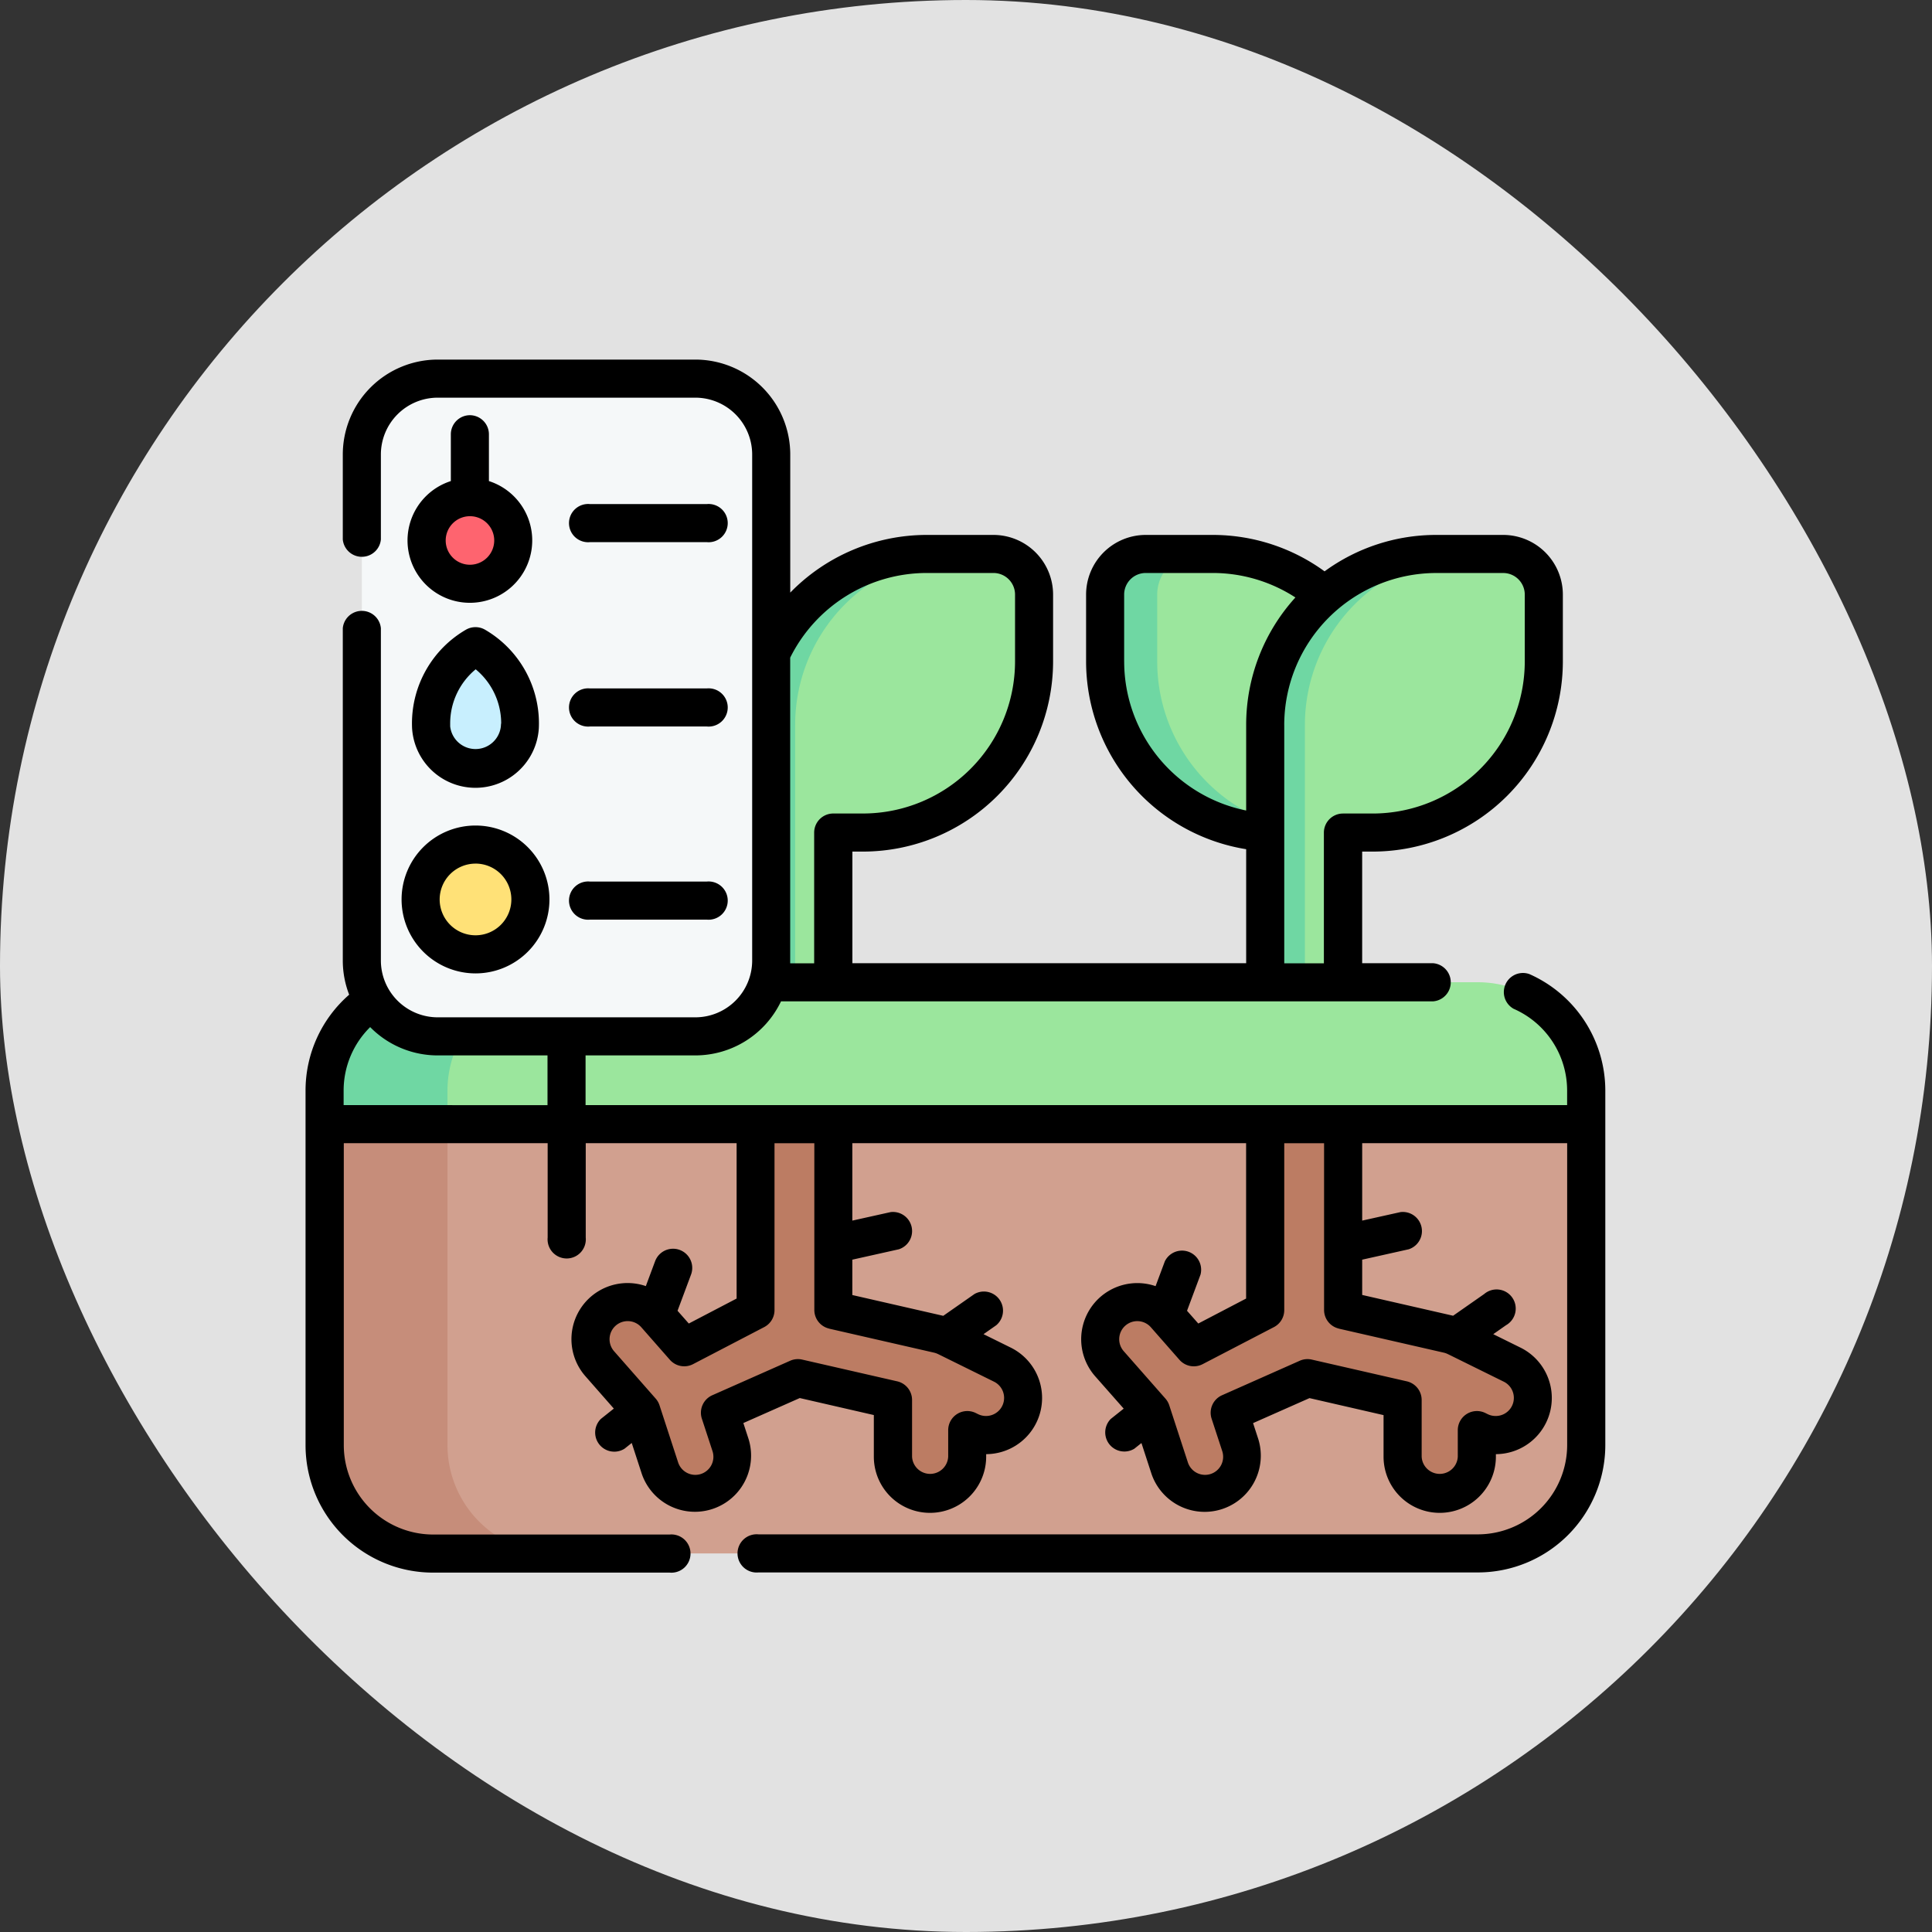<svg xmlns="http://www.w3.org/2000/svg" width="90.914" height="90.914" viewBox="0 0 90.914 90.914">
  <rect x="0" y="0" width="90.914" height="90.914" fill="#333333" stroke="none"/>
  <g id="Grupo_1114856" data-name="Grupo 1114856" transform="translate(6557.738 10248.678)">
    <g id="Grupo_1108929" data-name="Grupo 1108929" transform="translate(-6557.738 -10248.678)">
      <rect id="Rectángulo_400898" data-name="Rectángulo 400898" width="90.914" height="90.914" rx="45.457" transform="translate(0 0)" fill="#fff" opacity="0.859"/>
      <rect id="Rectángulo_400907" data-name="Rectángulo 400907" width="90.914" height="90.914" rx="45.457" transform="translate(0 0)" fill="none"/>
    </g>
    <g id="Grupo_1113716" data-name="Grupo 1113716" transform="translate(-6543.36 -10248.831)">
      <g id="Grupo_1113714" data-name="Grupo 1113714" transform="translate(0.896 17.966)">
        <g id="Grupo_1113707" data-name="Grupo 1113707" transform="translate(36.73 8.253)">
          <path id="Trazado_901018" data-name="Trazado 901018" d="M326.192,106.781h-3.151a8.048,8.048,0,0,1-8.048-8.048V95.582a1.911,1.911,0,0,1,1.911-1.911h3.151a8.048,8.048,0,0,1,8.048,8.048v3.151A1.911,1.911,0,0,1,326.192,106.781Z" transform="translate(-314.993 -93.671)" fill="#9be69d"/>
          <path id="Trazado_901019" data-name="Trazado 901019" d="M325.5,106.779h-2.456a8.047,8.047,0,0,1-8.047-8.047V95.581A1.911,1.911,0,0,1,316.9,93.67h2.456a1.91,1.91,0,0,0-1.911,1.911v3.152A8.047,8.047,0,0,0,325.5,106.779Z" transform="translate(-314.994 -93.67)" fill="#6fd7a3"/>
          <path id="Trazado_901020" data-name="Trazado 901020" d="M378.062,101.721v15.262a1.833,1.833,0,1,0,3.665,0v-10.2h1.4a8.048,8.048,0,0,0,8.048-8.048v-3.15a1.911,1.911,0,0,0-1.911-1.911H386.11A8.048,8.048,0,0,0,378.062,101.721Z" transform="translate(-370.528 -93.673)" fill="#9be69d"/>
          <path id="Trazado_901021" data-name="Trazado 901021" d="M387.977,93.673a8.048,8.048,0,0,0-8.048,8.047v16.754h-1.867V101.72a8.047,8.047,0,0,1,8.047-8.047Z" transform="translate(-370.528 -93.673)" fill="#6fd7a3"/>
        </g>
        <g id="Grupo_1113708" data-name="Grupo 1113708" transform="translate(20.276 8.254)">
          <path id="Trazado_901022" data-name="Trazado 901022" d="M177.248,101.721v15.262a1.833,1.833,0,0,0,3.665,0v-10.2h1.4a8.048,8.048,0,0,0,8.048-8.048v-3.15a1.911,1.911,0,0,0-1.911-1.911H185.3A8.048,8.048,0,0,0,177.248,101.721Z" transform="translate(-177.248 -93.673)" fill="#9be69d"/>
          <path id="Trazado_901023" data-name="Trazado 901023" d="M187.163,93.673a8.048,8.048,0,0,0-8.048,8.047v16.754h-1.867V101.72a8.047,8.047,0,0,1,8.047-8.047Z" transform="translate(-177.248 -93.673)" fill="#6fd7a3"/>
        </g>
        <path id="Trazado_901024" data-name="Trazado 901024" d="M66.866,267.506v1.578l-30.8,5.013L7.5,269.084v-1.578a5.1,5.1,0,0,1,5.1-5.1H61.766A5.1,5.1,0,0,1,66.866,267.506Z" transform="translate(-7.5 -233.998)" fill="#9be69d"/>
        <path id="Trazado_901025" data-name="Trazado 901025" d="M39.063,273.609l-3,.489L7.5,269.084v-1.578a5.1,5.1,0,0,1,5.1-5.1h5.783a5.1,5.1,0,0,0-5.1,5.1v1.578Z" transform="translate(-7.5 -233.998)" fill="#6fd7a3"/>
        <path id="Trazado_901026" data-name="Trazado 901026" d="M66.866,318.306v15.1a5.1,5.1,0,0,1-5.1,5.1H12.6a5.1,5.1,0,0,1-5.1-5.1v-15.1Z" transform="translate(-7.5 -283.22)" fill="#d1a08f"/>
        <path id="Trazado_901027" data-name="Trazado 901027" d="M18.382,338.508H12.6a5.1,5.1,0,0,1-5.1-5.1v-15.1h5.783v15.1A5.1,5.1,0,0,0,18.382,338.508Z" transform="translate(-7.5 -283.221)" fill="#c68d7a"/>
        <g id="Grupo_1113709" data-name="Grupo 1113709" transform="translate(12.514 35.086)">
          <path id="Trazado_901028" data-name="Trazado 901028" d="M120.024,318.305v8.75l-3.355,1.752-1.348-1.535a1.747,1.747,0,1,0-2.625,2.305l1.958,2.229.875,2.684a1.747,1.747,0,1,0,3.322-1.083l-.5-1.526,3.667-1.625,4.472,1.023v2.669a1.747,1.747,0,0,0,3.494,0V332.7l.11.054a1.747,1.747,0,0,0,1.547-3.133l-2.631-1.3-.011,0a1.744,1.744,0,0,0-.373-.133l-4.938-1.13V318.3h-3.665Z" transform="translate(-112.261 -318.305)" fill="#bc7c63"/>
        </g>
        <g id="Grupo_1113710" data-name="Grupo 1113710" transform="translate(36.501 35.086)">
          <path id="Trazado_901029" data-name="Trazado 901029" d="M320.838,318.305v8.75l-3.355,1.752-1.348-1.535a1.747,1.747,0,1,0-2.625,2.305l1.958,2.229.875,2.684a1.747,1.747,0,1,0,3.322-1.083l-.5-1.526,3.667-1.625,4.472,1.023v2.669a1.747,1.747,0,0,0,3.494,0V332.7l.11.054a1.747,1.747,0,0,0,1.547-3.133l-2.631-1.3-.011,0a1.744,1.744,0,0,0-.373-.133l-4.938-1.13V318.3h-3.665Z" transform="translate(-313.075 -318.305)" fill="#bc7c63"/>
        </g>
        <g id="Grupo_1113713" data-name="Grupo 1113713" transform="translate(1.754)">
          <path id="Trazado_901030" data-name="Trazado 901030" d="M25.751,55.529H37.877a3.568,3.568,0,0,0,3.568-3.568V28.142a3.568,3.568,0,0,0-3.568-3.568H25.751a3.568,3.568,0,0,0-3.568,3.568V51.961A3.568,3.568,0,0,0,25.751,55.529Z" transform="translate(-22.183 -24.574)" fill="#f5f8f9"/>
          <g id="Grupo_1113711" data-name="Grupo 1113711" transform="translate(3.05 5.581)">
            <circle id="Elipse_12218" data-name="Elipse 12218" cx="2.038" cy="2.038" r="2.038" fill="#fe646f"/>
          </g>
          <g id="Grupo_1113712" data-name="Grupo 1113712" transform="translate(3.257 12.594)">
            <path id="Trazado_901031" data-name="Trazado 901031" d="M51.539,130.007a4.181,4.181,0,0,0-2.092,3.623q0,.1,0,.192a2.092,2.092,0,0,0,4.175,0q0-.1,0-.192A4.181,4.181,0,0,0,51.539,130.007Z" transform="translate(-49.447 -130.007)" fill="#c8effe"/>
          </g>
          <circle id="Elipse_12219" data-name="Elipse 12219" cx="2.583" cy="2.583" r="2.583" transform="translate(2.765 21.93)" fill="#ffe177"/>
        </g>
      </g>
      <g id="Grupo_1113715" data-name="Grupo 1113715" transform="translate(0 17.07)">
        <path id="Trazado_901032" data-name="Trazado 901032" d="M57.568,45.983a.9.9,0,0,0-.719,1.641,4.2,4.2,0,0,1,2.517,3.851v.682H13.177v-2.34h5.167a4.471,4.471,0,0,0,4.031-2.545h30.7a.9.9,0,0,0,0-1.792H49.721V40.226h.5a8.954,8.954,0,0,0,8.944-8.944V28.131a2.81,2.81,0,0,0-2.807-2.806H53.208a8.9,8.9,0,0,0-5.256,1.714,8.941,8.941,0,0,0-5.263-1.714H39.537a2.81,2.81,0,0,0-2.807,2.807v3.151a8.958,8.958,0,0,0,7.533,8.831V45.48H25.733V40.226h.5a8.954,8.954,0,0,0,8.944-8.944V28.131a2.81,2.81,0,0,0-2.807-2.806H29.221a8.975,8.975,0,0,0-6.412,2.714v-6.5a4.47,4.47,0,0,0-4.465-4.465H6.217a4.47,4.47,0,0,0-4.464,4.465v4a.9.9,0,0,0,1.792,0v-4a2.676,2.676,0,0,1,2.672-2.673H18.344a2.676,2.676,0,0,1,2.673,2.673V45.353a2.676,2.676,0,0,1-2.673,2.672H6.217a2.675,2.675,0,0,1-2.672-2.672V29.714a.9.9,0,0,0-1.792,0v15.64a4.439,4.439,0,0,0,.3,1.606A5.98,5.98,0,0,0,0,51.475v16.68a6,6,0,0,0,6,6H17.131a.9.9,0,1,0,0-1.792H6a4.208,4.208,0,0,1-4.2-4.2V53.948h9.593v4.44a.9.9,0,1,0,1.792,0v-4.44h7.1v7.311l-2.25,1.175-.53-.6.634-1.7A.9.9,0,0,0,16.45,59.5l-.437,1.173a2.641,2.641,0,0,0-2.843,4.241l1.337,1.523-.609.485a.9.9,0,0,0,1.116,1.4l.335-.267.475,1.457a2.643,2.643,0,0,0,5.025-1.638l-.247-.757,2.655-1.176,3.485.8V68.7a2.643,2.643,0,0,0,5.286,0v-.119a2.643,2.643,0,0,0,1.158-5.013l-1.282-.633.6-.421a.9.9,0,0,0-1.026-1.469l-1.47,1.027-.036-.009-4.242-.97V59.429l2.19-.489a.9.9,0,0,0-.39-1.749l-1.8.4V53.948h18.53v7.311l-2.25,1.175-.53-.6.634-1.7a.9.9,0,0,0-1.679-.625L40,60.675a2.641,2.641,0,0,0-2.843,4.241L38.5,66.439l-.609.485A.9.9,0,0,0,39,68.325l.335-.267.475,1.457a2.643,2.643,0,0,0,5.025-1.638l-.247-.757,2.655-1.176,3.485.8V68.7a2.643,2.643,0,0,0,5.286,0v-.119a2.643,2.643,0,0,0,1.158-5.013l-1.282-.633.6-.421a.9.9,0,1,0-1.026-1.469L54,62.068l-.036-.009-4.242-.97V59.429l2.19-.489a.9.9,0,0,0-.39-1.749l-1.8.4V53.948h9.646V68.155a4.208,4.208,0,0,1-4.2,4.2H21.312a.9.9,0,1,0,0,1.792H55.163a6,6,0,0,0,6-6V51.475a6,6,0,0,0-3.59-5.492Zm-19.047-14.7V28.131a1.016,1.016,0,0,1,1.015-1.015h3.151a7.151,7.151,0,0,1,3.893,1.152,8.907,8.907,0,0,0-2.317,6v4.025A7.163,7.163,0,0,1,38.522,31.282Zm7.533,2.985a7.16,7.16,0,0,1,7.153-7.151h3.151a1.016,1.016,0,0,1,1.015,1.014v3.151a7.161,7.161,0,0,1-7.153,7.153h-1.4a.9.9,0,0,0-.9.9v6.15H46.055V34.268ZM29.221,27.116h3.151a1.016,1.016,0,0,1,1.015,1.014v3.151a7.161,7.161,0,0,1-7.153,7.153h-1.4a.9.9,0,0,0-.9.9v6.15H22.806c0-.042,0-.084,0-.127V31.1A7.18,7.18,0,0,1,29.221,27.116ZM1.792,52.157v-.682a4.193,4.193,0,0,1,1.249-2.99,4.45,4.45,0,0,0,3.177,1.332h5.168v2.34ZM24.638,62.675l4.939,1.13a.856.856,0,0,1,.182.065l.024.011.015.007,2.6,1.283a.851.851,0,0,1-.378,1.614.842.842,0,0,1-.376-.088l-.11-.054a.9.9,0,0,0-1.293.8V68.7a.851.851,0,0,1-1.7,0V66.027a.9.9,0,0,0-.7-.873l-4.472-1.023a.9.9,0,0,0-.563.054L19.138,65.81a.9.9,0,0,0-.489,1.1l.5,1.526a.851.851,0,1,1-1.618.528l-.875-2.684a.9.9,0,0,0-.179-.313l-1.958-2.229A.851.851,0,1,1,15.8,62.61l1.348,1.535a.9.9,0,0,0,1.088.2L21.587,62.6a.9.9,0,0,0,.481-.794V53.949h1.874V61.8a.9.9,0,0,0,.7.873Zm23.987,0,4.939,1.13a.856.856,0,0,1,.182.065l.024.011.015.007,2.6,1.283A.851.851,0,0,1,56,66.785a.842.842,0,0,1-.376-.088l-.11-.054a.9.9,0,0,0-1.293.8V68.7a.851.851,0,0,1-1.7,0V66.027a.9.9,0,0,0-.7-.873l-4.472-1.023a.9.9,0,0,0-.563.054L43.125,65.81a.9.9,0,0,0-.489,1.1l.5,1.526a.851.851,0,1,1-1.618.528l-.875-2.684a.9.9,0,0,0-.179-.313L38.5,63.734a.851.851,0,1,1,1.279-1.123l1.348,1.535a.9.9,0,0,0,1.088.2L45.574,62.6a.9.9,0,0,0,.481-.794V53.949h1.874V61.8a.9.9,0,0,0,.7.873Z" transform="translate(0 -17.07)"/>
        <path id="Trazado_901033" data-name="Trazado 901033" d="M43.147,39.013a.9.9,0,0,0-.9.9v2.2a2.934,2.934,0,1,0,1.792,0v-2.2A.9.9,0,0,0,43.147,39.013Zm0,7.037a1.142,1.142,0,1,1,1.142-1.142A1.144,1.144,0,0,1,43.147,46.05Z" transform="translate(-35.41 -36.392)"/>
        <path id="Trazado_901034" data-name="Trazado 901034" d="M45.383,122.628a.9.9,0,0,0-.9,0,5.1,5.1,0,0,0-2.539,4.4q0,.117.005.233a2.988,2.988,0,0,0,5.965,0q.005-.116.005-.233A5.1,5.1,0,0,0,45.383,122.628Zm.744,4.55a1.2,1.2,0,0,1-2.385,0c0-.05,0-.1,0-.152a3.3,3.3,0,0,1,1.2-2.535,3.3,3.3,0,0,1,1.2,2.535C46.131,127.077,46.13,127.127,46.127,127.178Z" transform="translate(-36.936 -109.913)"/>
        <path id="Trazado_901035" data-name="Trazado 901035" d="M41.311,207.624a3.479,3.479,0,1,0-3.479-3.479A3.483,3.483,0,0,0,41.311,207.624Zm0-5.167a1.687,1.687,0,1,1-1.687,1.687A1.689,1.689,0,0,1,41.311,202.458Z" transform="translate(-33.313 -178.736)"/>
        <path id="Trazado_901036" data-name="Trazado 901036" d="M105.424,75.817h5.5a.9.9,0,1,0,0-1.792h-5.5a.9.9,0,1,0,0,1.792Z" transform="translate(-92.042 -67.222)"/>
        <path id="Trazado_901037" data-name="Trazado 901037" d="M105.424,148.44h5.5a.9.9,0,1,0,0-1.792h-5.5a.9.9,0,1,0,0,1.792Z" transform="translate(-92.042 -131.17)"/>
        <path id="Trazado_901038" data-name="Trazado 901038" d="M105.424,224.522h5.5a.9.9,0,1,0,0-1.792h-5.5a.9.9,0,1,0,0,1.792Z" transform="translate(-92.042 -198.164)"/>
      </g>
    </g>
  </g>
</svg>

